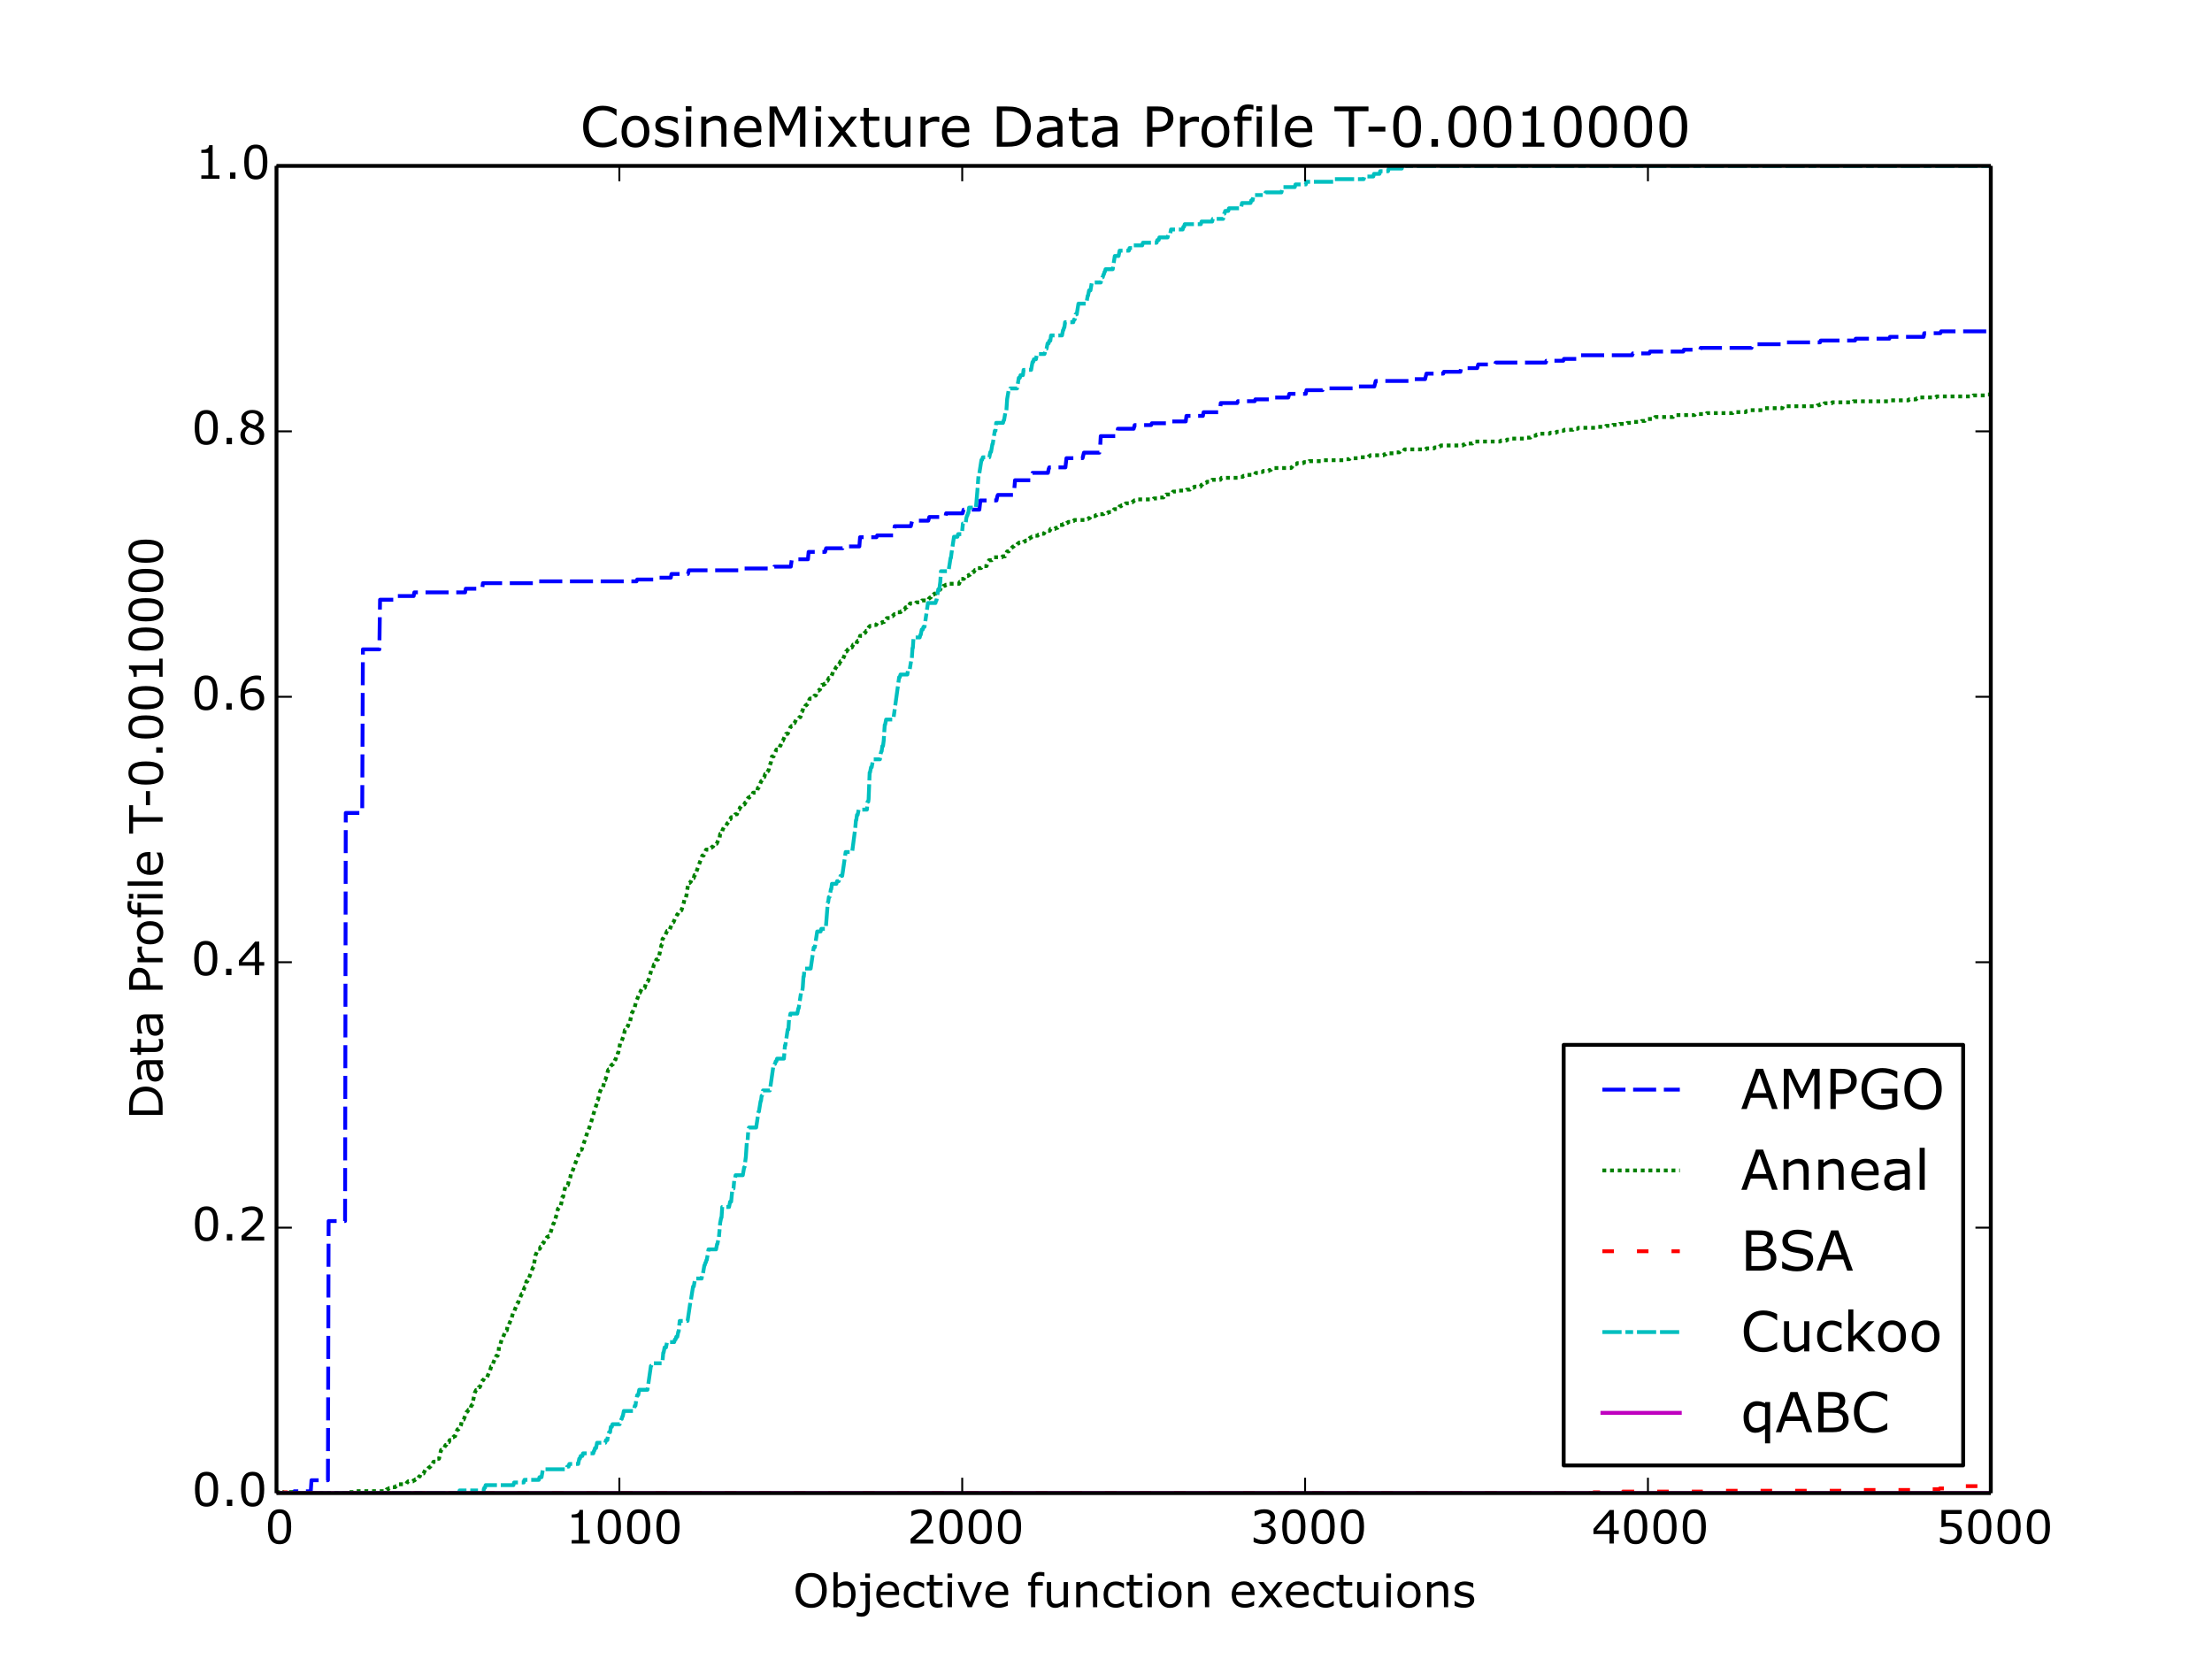 <?xml version="1.0" encoding="utf-8" standalone="no"?>
<!DOCTYPE svg PUBLIC "-//W3C//DTD SVG 1.1//EN"
  "http://www.w3.org/Graphics/SVG/1.1/DTD/svg11.dtd">
<!-- Created with matplotlib (http://matplotlib.org/) -->
<svg height="432pt" version="1.1" viewBox="0 0 576 432" width="576pt" xmlns="http://www.w3.org/2000/svg" xmlns:xlink="http://www.w3.org/1999/xlink">
 <defs>
  <style type="text/css">
*{stroke-linecap:butt;stroke-linejoin:round;}
  </style>
 </defs>
 <g id="figure_1">
  <g id="patch_1">
   <path d="
M0 432
L576 432
L576 0
L0 0
z
" style="fill:#ffffff;"/>
  </g>
  <g id="axes_1">
   <g id="patch_2">
    <path d="
M72 388.8
L518.4 388.8
L518.4 43.2
L72 43.2
z
" style="fill:#ffffff;"/>
   </g>
   <g id="line2d_1">
    <path clip-path="url(#p7ff5b81e1d)" d="
M72 388.8
L76.464 388.8
L76.643 388.321
L80.928 388.321
L81.107 385.449
L85.392 385.449
L85.571 317.957
L89.856 317.957
L90.035 211.692
L94.32 211.692
L94.499 169.09
L98.784 169.09
L98.963 156.166
L103.248 156.166
L103.427 155.209
L107.712 155.209
L107.891 154.252
L121.104 154.252
L121.283 153.294
L125.568 153.294
L125.747 151.858
L138.96 151.858
L139.139 151.38
L165.744 151.38
L165.923 150.901
L170.208 150.901
L170.387 150.422
L174.672 150.422
L174.851 149.465
L179.136 149.465
L179.404 148.507
L192.528 148.507
L192.707 148.029
L201.456 148.029
L201.635 147.55
L205.92 147.55
L206.188 145.635
L210.384 145.635
L210.563 143.721
L214.848 143.721
L215.116 142.763
L219.401 142.763
L219.58 142.285
L223.776 142.285
L223.955 139.891
L228.24 139.891
L228.419 139.413
L232.704 139.413
L232.972 137.019
L237.168 137.019
L237.525 135.583
L241.721 135.583
L241.989 134.626
L246.185 134.626
L246.364 133.669
L250.649 133.669
L250.917 132.711
L255.024 132.711
L255.292 130.318
L259.488 130.318
L259.667 129.361
L259.845 128.882
L263.952 128.882
L264.041 128.403
L264.309 125.053
L268.416 125.053
L268.862 123.138
L272.88 123.138
L273.059 122.181
L273.237 121.702
L277.433 121.702
L277.701 119.309
L281.897 119.309
L282.254 117.873
L286.272 117.873
L286.451 116.915
L286.629 113.565
L290.915 113.565
L291.093 111.65
L295.2 111.65
L295.468 110.693
L299.753 110.693
L299.932 110.214
L304.128 110.214
L304.307 109.735
L308.771 109.735
L308.949 108.299
L313.235 108.299
L313.413 107.342
L317.609 107.342
L317.699 106.863
L317.877 104.948
L322.163 104.948
L322.341 104.47
L326.716 104.47
L326.894 103.991
L331.091 103.991
L331.269 103.512
L335.465 103.512
L335.733 102.555
L340.019 102.555
L340.197 101.598
L344.393 101.598
L344.572 101.119
L353.5 101.119
L353.678 100.64
L357.875 100.64
L358.232 99.204
L366.892 99.204
L367.07 98.726
L371.088 98.726
L371.445 97.29
L375.82 97.29
L375.998 96.811
L380.284 96.811
L380.462 95.854
L384.659 95.854
L384.926 94.896
L389.301 94.896
L389.48 94.418
L402.515 94.418
L402.693 93.939
L407.068 93.939
L407.246 93.46
L411.443 93.46
L411.71 92.503
L425.013 92.503
L425.192 92.024
L429.477 92.024
L429.656 91.546
L438.316 91.546
L438.494 91.067
L442.691 91.067
L442.869 90.588
L456.083 90.588
L456.35 89.631
L465.1 89.631
L465.278 89.152
L473.939 89.152
L474.117 88.674
L483.045 88.674
L483.224 88.195
L491.973 88.195
L492.152 87.716
L500.901 87.716
L501.08 86.759
L505.276 86.759
L505.454 86.28
L518.311 86.28
L518.311 86.28" style="fill:none;stroke:#0000ff;stroke-dasharray:6,2;stroke-dashoffset:0.0;"/>
   </g>
   <g id="line2d_2">
    <path clip-path="url(#p7ff5b81e1d)" d="
M72 388.8
L72.268 388.8
L72.446 388.545
L73.161 388.545
L73.25 388.289
L73.428 388.545
L73.696 388.545
L73.875 388.8
L74.678 388.8
L74.857 388.545
L76.464 388.545
L76.643 388.8
L90.57 388.8
L90.749 388.545
L92.267 388.545
L92.445 388.289
L100.48 388.289
L100.748 387.778
L101.105 387.778
L101.284 387.523
L101.552 387.523
L101.73 387.267
L102.891 387.267
L103.069 387.012
L103.159 387.012
L103.337 386.757
L103.516 386.757
L103.694 386.501
L105.748 386.501
L106.016 385.99
L106.105 385.99
L106.284 385.735
L107.533 385.735
L107.712 385.479
L107.98 385.479
L108.158 385.224
L108.516 385.224
L108.694 384.969
L108.873 384.969
L109.14 384.458
L109.319 384.458
L109.498 383.947
L110.033 383.947
L110.212 383.691
L110.301 383.691
L110.748 382.67
L111.015 382.67
L111.194 382.414
L111.462 382.414
L111.64 382.159
L111.819 382.159
L111.997 381.903
L112.087 381.903
L112.265 381.392
L112.355 381.392
L112.533 381.137
L112.622 381.137
L112.89 380.626
L113.515 380.626
L113.872 379.86
L114.319 379.86
L114.497 379.094
L114.854 377.561
L115.033 377.561
L115.212 377.306
L115.39 377.306
L115.569 377.05
L115.658 377.05
L116.015 376.284
L116.194 376.284
L116.372 375.773
L116.461 375.773
L116.64 375.518
L116.908 375.518
L117.086 375.007
L117.622 375.007
L117.801 374.496
L117.979 374.24
L118.068 374.24
L118.247 373.985
L118.515 373.985
L118.783 372.963
L119.14 372.197
L119.408 372.197
L119.586 371.941
L119.765 371.941
L120.033 371.175
L120.211 370.153
L120.479 369.643
L120.747 369.643
L121.55 367.599
L121.729 367.599
L121.997 367.088
L122.443 367.088
L122.711 366.067
L122.89 365.811
L122.979 365.811
L123.604 362.746
L123.961 361.98
L124.14 361.98
L124.318 361.724
L124.497 361.724
L124.675 361.213
L124.943 361.213
L125.657 359.425
L125.836 359.425
L126.104 358.914
L126.729 358.914
L127.532 356.871
L127.621 356.871
L127.889 355.849
L128.068 355.849
L128.871 353.806
L129.05 353.806
L129.228 353.039
L129.586 353.039
L129.764 352.529
L129.943 350.741
L130.121 350.485
L130.211 350.485
L130.389 349.719
L130.657 348.697
L130.836 348.442
L130.925 348.442
L131.103 347.931
L131.728 346.398
L131.996 346.398
L132.175 345.121
L132.443 345.121
L133.068 343.588
L133.157 343.588
L133.335 342.822
L133.603 341.8
L133.692 341.8
L133.871 341.29
L133.96 341.29
L134.764 339.246
L134.942 339.246
L135.121 338.48
L135.21 338.48
L135.835 336.947
L135.924 336.947
L136.639 335.159
L136.728 335.159
L136.907 334.648
L137.085 333.627
L137.353 333.627
L137.532 332.86
L137.71 332.86
L138.781 330.051
L138.871 330.051
L139.049 329.284
L139.406 326.985
L140.121 325.197
L140.567 325.197
L140.746 324.686
L140.835 324.686
L141.013 324.176
L141.103 324.176
L141.371 323.665
L141.549 323.665
L141.728 323.154
L141.996 322.643
L142.174 322.643
L142.442 322.132
L142.71 322.132
L142.888 321.877
L143.067 321.877
L143.96 319.067
L144.138 318.556
L144.228 318.556
L144.406 317.79
L144.495 317.79
L144.942 316.257
L145.299 314.725
L145.388 314.725
L145.567 314.469
L145.835 314.469
L146.013 313.958
L146.192 313.192
L146.46 311.659
L146.638 311.659
L147.174 309.105
L147.531 309.105
L147.799 308.594
L147.888 308.594
L148.156 307.317
L148.245 307.317
L148.513 306.551
L148.692 305.529
L148.87 305.529
L151.102 299.399
L151.459 299.399
L152.977 294.801
L153.156 294.29
L153.245 294.29
L154.316 290.969
L154.584 289.948
L155.477 287.138
L155.655 286.372
L155.745 286.372
L156.012 284.839
L156.637 283.306
L156.995 283.306
L157.441 281.263
L157.62 281.263
L158.155 279.475
L158.334 278.709
L158.512 278.453
L158.691 278.453
L159.137 277.431
L159.227 277.431
L159.405 277.176
L159.584 277.176
L159.941 276.41
L160.03 276.41
L160.209 275.899
L160.298 275.899
L160.566 274.877
L160.744 274.877
L160.923 274.111
L161.012 274.111
L161.191 272.834
L161.28 272.834
L161.548 271.301
L161.726 271.046
L161.905 271.046
L162.262 270.024
L162.441 269.258
L162.53 269.258
L162.708 268.236
L162.798 268.236
L163.066 267.725
L163.155 267.725
L163.423 267.214
L163.512 267.214
L163.78 266.192
L164.048 266.192
L164.226 265.171
L164.583 263.638
L164.673 263.638
L165.119 262.616
L165.208 262.616
L165.565 261.084
L166.548 258.529
L166.637 258.529
L167.083 257.508
L167.44 257.508
L167.619 257.252
L167.887 257.252
L168.155 256.231
L168.333 255.975
L168.512 255.975
L168.69 255.464
L168.78 255.464
L169.315 253.676
L169.583 252.655
L169.851 252.144
L170.029 252.144
L170.297 251.122
L170.387 251.122
L170.922 249.845
L171.369 249.845
L171.636 248.823
L171.815 248.057
L171.994 247.035
L172.083 246.78
L172.261 246.013
L172.351 246.013
L172.529 244.481
L172.619 244.481
L172.886 243.97
L173.065 243.97
L173.69 242.437
L174.226 242.437
L174.851 240.905
L174.94 240.905
L175.118 240.394
L175.297 240.138
L175.386 240.138
L176.011 238.606
L176.1 238.606
L176.368 238.095
L176.458 238.095
L176.815 237.329
L177.172 237.329
L177.35 237.073
L177.44 237.073
L178.065 235.03
L178.332 233.753
L178.6 233.753
L178.779 232.986
L179.225 229.921
L179.582 229.921
L179.761 229.666
L179.85 229.666
L180.297 228.644
L180.654 228.644
L180.832 227.878
L181.011 227.878
L182.886 222.769
L183.243 222.769
L183.421 222.258
L183.868 221.236
L184.493 221.236
L184.671 220.981
L185.028 220.981
L185.207 220.725
L185.296 220.725
L185.475 220.47
L185.653 220.47
L186.011 219.704
L186.636 219.704
L187.171 218.427
L187.35 218.427
L187.528 217.149
L187.707 217.149
L187.885 216.894
L187.975 216.894
L188.153 216.128
L188.51 215.361
L188.689 215.361
L188.868 215.106
L189.046 215.106
L189.403 214.34
L189.492 214.34
L189.671 214.084
L189.76 214.084
L190.117 213.318
L190.207 213.318
L190.385 212.807
L190.921 212.807
L191.1 212.552
L191.189 212.552
L191.457 212.041
L191.903 212.041
L192.439 210.764
L192.528 210.764
L192.707 210.253
L192.796 210.253
L193.064 209.742
L193.51 209.742
L193.689 209.486
L193.867 209.486
L194.046 208.976
L194.135 208.976
L194.492 208.209
L194.581 208.209
L194.849 207.698
L195.117 207.698
L195.296 207.443
L195.385 207.443
L195.564 207.188
L195.742 207.188
L196.099 206.421
L197.081 206.421
L197.171 206.166
L197.349 205.144
L197.528 205.144
L198.242 203.356
L198.331 203.356
L198.688 202.59
L198.778 202.59
L198.956 202.334
L199.045 202.334
L199.224 201.568
L199.313 201.568
L199.492 201.313
L199.76 201.313
L199.938 200.802
L200.028 200.802
L200.206 200.291
L200.385 199.269
L200.474 199.269
L200.652 198.758
L200.742 198.503
L201.01 196.97
L201.456 196.97
L202.17 195.182
L202.884 195.182
L203.152 194.161
L203.242 194.161
L203.777 192.883
L203.867 192.883
L204.402 191.606
L204.492 191.606
L204.67 191.095
L205.116 191.095
L205.831 189.307
L205.92 189.307
L206.099 189.052
L206.456 189.052
L206.634 188.541
L206.813 188.286
L206.902 188.286
L207.348 187.264
L207.527 187.264
L207.706 187.008
L207.973 187.008
L208.152 186.753
L208.42 186.753
L208.688 185.987
L208.866 185.22
L208.956 185.22
L209.134 184.454
L209.58 184.454
L209.759 183.688
L209.938 183.688
L210.116 183.432
L210.205 183.432
L210.473 182.922
L210.563 182.922
L210.741 182.155
L210.92 181.9
L211.366 181.9
L211.545 181.644
L211.812 181.644
L212.08 181.133
L212.437 181.133
L212.616 180.623
L212.973 179.856
L213.152 179.856
L213.33 179.601
L213.509 179.601
L214.044 178.324
L214.491 178.324
L214.669 178.068
L214.848 178.068
L215.116 177.557
L215.205 177.557
L215.384 177.302
L215.473 177.302
L215.83 176.536
L216.009 176.536
L216.187 176.025
L216.544 176.025
L216.812 175.259
L216.991 174.492
L217.348 174.492
L217.705 173.726
L217.794 173.726
L217.973 173.471
L218.241 173.471
L218.419 172.96
L218.508 172.96
L218.866 172.193
L218.955 172.193
L219.223 171.682
L219.491 171.682
L220.294 169.639
L220.473 169.639
L220.74 169.128
L220.83 169.128
L221.098 168.617
L221.812 168.617
L222.169 167.851
L222.972 167.851
L223.151 167.085
L223.24 167.085
L223.419 166.829
L223.508 166.829
L223.687 166.574
L223.776 166.574
L223.955 165.552
L224.49 165.552
L224.669 165.041
L224.937 165.041
L225.115 164.786
L225.294 164.786
L225.562 164.275
L225.829 164.275
L226.008 163.764
L226.276 163.253
L226.365 163.253
L226.544 162.998
L226.901 162.998
L227.079 162.742
L228.151 162.742
L228.419 162.231
L229.579 162.231
L229.758 161.976
L230.204 161.976
L230.561 161.21
L230.74 161.21
L230.918 160.954
L231.811 160.954
L231.99 160.699
L232.079 160.699
L232.258 160.443
L232.436 160.443
L232.615 160.188
L232.704 160.188
L232.883 159.933
L233.329 159.933
L233.597 159.422
L234.49 159.422
L234.668 159.166
L234.757 159.166
L234.936 158.911
L235.204 158.911
L235.382 158.655
L235.561 158.655
L235.829 158.145
L236.097 158.145
L236.364 157.634
L236.722 157.634
L236.989 157.123
L238.418 157.123
L238.596 156.867
L239.846 156.867
L240.114 156.357
L241.721 156.357
L241.9 155.846
L241.989 155.846
L242.168 155.59
L242.346 155.59
L242.525 155.079
L242.882 155.079
L243.06 154.824
L243.15 154.824
L243.328 154.569
L243.685 154.569
L243.953 154.058
L244.043 154.058
L244.31 153.547
L244.846 153.547
L245.025 153.036
L245.56 153.036
L245.739 152.525
L246.096 152.525
L246.275 152.27
L246.632 152.27
L246.81 152.014
L249.756 152.014
L249.935 151.503
L250.024 151.503
L250.203 150.737
L251.006 150.737
L251.364 149.971
L252.078 149.971
L252.256 149.715
L252.524 149.715
L252.703 149.46
L253.06 149.46
L253.328 148.949
L253.596 148.949
L253.863 148.438
L254.131 148.438
L254.399 147.927
L255.47 147.927
L255.738 147.416
L256.899 147.416
L257.524 145.884
L258.238 145.884
L258.417 145.628
L258.595 145.628
L258.863 145.118
L260.916 145.118
L261.095 144.862
L261.72 144.862
L262.256 143.585
L262.702 143.585
L262.881 143.329
L262.97 143.329
L263.238 142.819
L263.327 142.819
L263.506 142.563
L263.595 142.563
L263.773 142.308
L263.952 142.308
L264.131 142.052
L264.756 142.052
L265.023 141.541
L265.202 141.541
L265.38 141.286
L266.452 141.286
L266.63 141.031
L266.898 141.031
L267.077 140.775
L267.434 140.775
L267.702 140.264
L268.059 140.264
L268.237 140.009
L268.505 140.009
L268.684 139.753
L269.13 139.753
L269.309 139.498
L270.202 139.498
L270.38 139.243
L270.737 139.243
L270.916 138.987
L271.809 138.987
L272.076 138.476
L272.344 138.476
L272.523 138.221
L273.326 138.221
L273.594 137.71
L274.755 137.71
L274.933 137.455
L275.38 137.455
L275.558 137.199
L275.648 137.199
L275.916 136.688
L276.719 136.688
L276.898 136.433
L277.612 136.433
L277.79 136.177
L277.969 136.177
L278.148 135.922
L279.308 135.922
L279.487 135.667
L279.576 135.667
L279.755 135.411
L282.79 135.411
L282.969 135.156
L283.326 135.156
L283.504 134.9
L283.772 134.9
L284.04 134.389
L285.201 134.389
L285.379 134.134
L285.558 134.134
L285.736 133.878
L287.343 133.878
L287.522 133.623
L288.415 133.623
L288.593 133.368
L289.575 133.368
L289.843 132.857
L289.932 132.857
L290.111 132.601
L290.825 132.601
L291.004 132.346
L291.361 132.346
L291.54 131.835
L291.897 131.835
L292.075 131.58
L292.432 131.58
L292.611 131.324
L292.968 131.324
L293.147 131.069
L293.95 131.069
L294.129 130.813
L294.843 130.813
L295.021 130.558
L295.2 130.558
L295.379 130.302
L295.557 130.302
L295.736 130.047
L300.289 130.047
L300.468 129.792
L301.271 129.792
L301.45 129.536
L302.967 129.536
L303.146 129.025
L303.503 129.025
L303.682 128.77
L304.932 128.77
L305.11 128.514
L305.199 128.514
L305.467 128.004
L306.36 128.004
L306.539 127.748
L308.86 127.748
L309.038 127.493
L309.842 127.493
L310.02 127.237
L310.288 127.237
L310.467 126.982
L310.824 126.982
L311.003 126.726
L312.61 126.726
L312.877 126.216
L313.056 126.216
L313.235 125.96
L313.77 125.96
L313.949 125.705
L314.127 125.705
L314.306 125.449
L315.02 125.449
L315.199 125.194
L315.467 125.194
L315.645 124.938
L317.788 124.938
L318.056 124.427
L322.341 124.427
L322.52 124.172
L323.591 124.172
L323.77 123.917
L324.037 123.917
L324.216 123.661
L326.716 123.661
L326.984 123.15
L327.876 123.15
L328.055 122.895
L328.769 122.895
L328.948 122.639
L330.376 122.639
L330.555 122.384
L330.912 122.384
L331.091 122.129
L331.537 122.129
L331.716 121.873
L336.18 121.873
L336.358 121.618
L336.447 121.618
L336.715 121.107
L336.804 121.107
L336.983 120.851
L337.608 120.851
L337.787 120.596
L339.394 120.596
L339.572 120.341
L340.733 120.341
L340.911 120.085
L344.393 120.085
L344.572 119.83
L350.286 119.83
L350.464 119.574
L351.357 119.574
L351.536 119.319
L353.768 119.319
L353.946 119.063
L356.268 119.063
L356.446 118.808
L356.625 118.808
L356.803 118.553
L360.285 118.553
L360.464 118.297
L360.821 118.297
L360.999 118.042
L362.964 118.042
L363.142 117.786
L364.392 117.786
L364.571 117.531
L365.463 117.531
L365.731 117.02
L371.267 117.02
L371.445 116.765
L373.409 116.765
L373.588 116.509
L374.748 116.509
L374.927 116.254
L375.016 116.254
L375.195 115.998
L380.909 115.998
L381.087 115.743
L381.444 115.743
L381.623 115.487
L383.409 115.487
L383.587 115.232
L383.766 115.232
L383.944 114.976
L390.64 114.976
L390.819 114.721
L392.247 114.721
L392.426 114.466
L393.587 114.466
L393.765 114.21
L396.801 114.21
L396.979 113.955
L398.497 113.955
L398.676 113.699
L398.943 113.699
L399.122 113.444
L399.925 113.444
L400.104 113.188
L400.283 113.188
L400.461 112.933
L403.497 112.933
L403.675 112.678
L405.193 112.678
L405.372 112.422
L406.086 112.422
L406.264 112.167
L407.157 112.167
L407.336 111.911
L409.568 111.911
L409.746 111.656
L410.818 111.656
L410.996 111.4
L415.371 111.4
L415.549 111.145
L418.049 111.145
L418.228 110.89
L419.835 110.89
L420.013 110.634
L421.62 110.634
L421.799 110.379
L423.585 110.379
L423.763 110.123
L425.281 110.123
L425.46 109.868
L427.334 109.868
L427.513 109.612
L428.316 109.612
L428.495 109.357
L428.763 109.357
L428.941 109.102
L430.727 109.102
L430.995 108.591
L435.637 108.591
L435.816 108.335
L435.905 108.335
L436.084 108.08
L441.262 108.08
L441.441 107.824
L444.298 107.824
L444.476 107.569
L451.172 107.569
L451.351 107.314
L454.565 107.314
L454.743 107.058
L455.19 107.058
L455.368 106.803
L458.94 106.803
L459.118 106.547
L459.386 106.547
L459.564 106.292
L464.118 106.292
L464.296 105.781
L473.135 105.781
L473.314 105.525
L473.76 105.525
L473.939 105.27
L474.921 105.27
L475.099 105.015
L476.974 105.015
L477.153 104.759
L482.42 104.759
L482.599 104.504
L491.884 104.504
L492.062 104.248
L496.973 104.248
L497.151 103.993
L498.937 103.993
L499.116 103.737
L499.651 103.737
L499.83 103.482
L504.115 103.482
L504.294 103.227
L513.668 103.227
L513.847 102.971
L517.15 102.971
L517.329 102.716
L518.311 102.716
L518.311 102.716" style="fill:none;stroke:#008000;stroke-dasharray:1,1;stroke-dashoffset:0.0;"/>
   </g>
   <g id="line2d_3">
    <path clip-path="url(#p7ff5b81e1d)" d="
M72 388.598
L72.268 388.598
L72.446 388.8
L73.696 388.8
L73.875 388.598
L74.678 388.598
L74.857 388.8
L414.835 388.8
L415.014 388.598
L422.424 388.598
L422.603 388.396
L443.405 388.396
L443.583 388.194
L480.902 388.194
L481.081 387.992
L501.972 387.992
L502.151 387.789
L504.919 387.789
L505.097 387.587
L509.115 387.587
L509.293 387.385
L509.651 387.385
L509.829 387.183
L511.258 387.183
L511.436 386.981
L518.311 386.981
L518.311 386.981" style="fill:none;stroke:#ff0000;stroke-dasharray:3,6;stroke-dashoffset:0.0;"/>
   </g>
   <g id="line2d_4">
    <path clip-path="url(#p7ff5b81e1d)" d="
M72 388.8
L119.497 388.8
L119.676 388.11
L125.925 388.11
L126.104 387.42
L126.282 387.42
L126.461 386.731
L133.692 386.731
L133.871 386.041
L136.371 386.041
L136.549 385.351
L140.299 385.351
L140.478 384.661
L141.013 384.661
L141.371 382.592
L147.531 382.592
L147.709 381.902
L148.067 381.902
L148.245 381.212
L150.566 381.212
L150.834 379.832
L151.013 379.832
L151.191 379.143
L151.638 379.143
L151.816 378.453
L154.495 378.453
L154.673 377.763
L154.763 377.763
L154.941 377.073
L155.209 377.073
L155.477 375.693
L157.62 375.693
L157.798 375.004
L158.155 375.004
L158.334 373.624
L158.423 373.624
L158.602 372.934
L158.869 372.934
L159.048 371.554
L159.316 371.554
L159.494 370.865
L161.369 370.865
L161.548 370.175
L161.637 370.175
L161.816 369.485
L161.905 369.485
L162.084 368.795
L162.173 368.795
L162.441 367.416
L165.03 367.416
L165.298 366.036
L165.476 366.036
L165.655 364.656
L165.923 363.277
L166.19 363.277
L166.458 361.897
L168.601 361.897
L169.494 355.689
L169.583 355.689
L169.762 354.999
L172.44 354.999
L172.529 354.309
L172.708 352.24
L172.797 352.24
L173.065 350.86
L173.422 350.86
L173.69 349.48
L175.565 349.48
L175.743 348.79
L175.922 348.79
L176.1 348.101
L176.368 348.101
L176.636 346.721
L176.725 346.721
L176.993 343.962
L179.047 343.962
L179.761 339.133
L179.85 339.133
L180.029 337.753
L180.475 334.994
L180.654 334.994
L181.011 332.925
L182.707 332.925
L182.886 331.545
L183.064 331.545
L183.421 329.475
L183.511 329.475
L183.689 328.786
L183.779 328.786
L183.957 328.096
L184.046 328.096
L184.493 325.337
L186.457 325.337
L186.725 323.957
L186.814 323.957
L187.082 322.577
L187.171 322.577
L187.528 318.438
L187.796 317.059
L187.885 317.059
L188.064 314.299
L189.85 314.299
L190.117 312.92
L190.385 312.92
L190.653 310.16
L190.742 310.16
L190.921 309.471
L191.01 309.471
L191.189 307.401
L191.278 307.401
L191.546 306.022
L193.421 306.022
L193.778 303.952
L193.867 303.952
L194.224 301.193
L194.492 297.054
L194.671 297.054
L194.849 294.295
L195.028 293.605
L196.903 293.605
L197.528 289.466
L197.617 289.466
L198.063 286.707
L198.153 286.707
L198.331 285.327
L198.42 285.327
L198.688 283.947
L200.474 283.947
L201.367 277.739
L201.545 277.739
L201.724 277.049
L201.813 277.049
L201.992 276.359
L202.17 276.359
L202.349 275.669
L204.134 275.669
L204.402 272.22
L204.492 272.22
L205.116 268.081
L205.295 268.081
L205.474 265.322
L205.563 265.322
L205.831 263.943
L207.616 263.943
L207.884 262.563
L207.973 262.563
L208.598 258.424
L208.866 258.424
L209.045 257.044
L209.223 254.285
L209.313 254.285
L209.491 252.216
L211.098 252.216
L211.902 246.697
L212.17 246.697
L212.795 242.558
L213.687 242.558
L213.866 241.868
L215.027 241.868
L215.562 234.97
L215.652 234.97
L215.83 233.59
L216.009 233.59
L216.366 231.521
L216.455 231.521
L216.634 230.141
L217.794 230.141
L217.973 229.451
L218.419 229.451
L218.598 228.762
L218.687 228.762
L218.866 228.072
L219.312 228.072
L220.205 221.863
L221.901 221.863
L222.705 215.655
L222.883 213.586
L222.972 213.586
L223.151 212.206
L223.33 212.206
L223.597 210.826
L225.74 210.826
L225.919 208.757
L226.097 208.757
L226.187 208.067
L226.454 201.169
L226.544 201.169
L226.812 199.789
L226.99 199.789
L227.347 197.72
L229.133 197.72
L229.311 196.34
L229.49 195.65
L229.579 195.65
L229.758 194.271
L229.936 194.271
L230.115 192.891
L230.383 188.752
L230.472 188.752
L230.74 187.372
L232.615 187.372
L234.132 176.335
L234.311 176.335
L234.49 175.646
L236.275 175.646
L236.454 174.266
L236.9 174.266
L237.347 171.507
L237.436 171.507
L237.614 168.747
L237.704 168.747
L237.882 165.988
L239.489 165.988
L239.668 165.298
L239.757 165.298
L240.025 163.919
L240.293 163.919
L240.471 163.229
L240.739 163.229
L241.632 157.02
L243.596 157.02
L243.775 156.331
L243.864 156.331
L244.31 153.571
L244.578 153.571
L244.846 151.502
L245.025 148.743
L246.989 148.743
L247.524 145.293
L247.614 145.293
L247.792 143.914
L248.417 139.775
L249.31 139.775
L249.489 139.085
L250.471 139.085
L250.739 136.326
L251.453 136.326
L251.631 134.946
L251.81 134.256
L251.899 134.256
L252.078 133.566
L252.167 133.566
L252.346 132.187
L254.131 132.187
L254.31 130.117
L254.488 128.048
L254.845 123.219
L255.024 123.219
L255.56 119.77
L255.738 119.77
L255.917 119.08
L257.613 119.08
L257.881 117.701
L258.06 117.701
L258.417 115.631
L258.506 115.631
L259.042 112.182
L259.22 112.182
L259.399 110.113
L261.184 110.113
L261.363 109.423
L261.452 109.423
L261.809 107.353
L261.988 107.353
L262.077 106.663
L262.256 103.904
L262.613 101.835
L262.881 101.835
L263.059 101.145
L264.845 101.145
L265.291 98.386
L265.559 98.386
L265.738 97.696
L266.363 97.696
L266.541 96.316
L268.505 96.316
L268.862 94.247
L269.041 94.247
L269.22 93.557
L269.755 93.557
L270.023 92.177
L271.987 92.177
L272.166 91.487
L272.255 91.487
L272.434 90.798
L272.523 90.798
L272.791 89.418
L273.059 89.418
L273.237 88.728
L273.505 88.728
L273.684 87.349
L276.54 87.349
L276.808 85.969
L276.898 85.969
L277.076 85.279
L277.165 85.279
L277.344 83.899
L279.487 83.899
L279.665 83.21
L279.844 83.21
L280.112 81.83
L280.38 81.83
L280.826 79.071
L282.879 79.071
L283.236 77.001
L283.326 77.001
L283.594 75.622
L283.951 75.622
L284.308 73.552
L286.629 73.552
L286.808 72.862
L286.897 72.862
L287.076 72.172
L287.165 72.172
L287.343 71.483
L287.433 71.483
L287.611 70.793
L287.7 70.793
L287.879 70.103
L289.754 70.103
L290.29 66.654
L291.272 66.654
L291.54 65.274
L293.95 65.274
L294.129 64.584
L294.932 64.584
L295.111 63.895
L297.432 63.895
L297.611 63.205
L301.182 63.205
L301.36 62.515
L301.717 62.515
L301.896 61.825
L304.039 61.825
L304.217 61.135
L304.664 61.135
L304.932 59.756
L307.967 59.756
L308.146 59.066
L308.324 59.066
L308.503 58.376
L312.699 58.376
L312.877 57.686
L315.645 57.686
L315.824 56.996
L318.502 56.996
L318.77 55.617
L318.859 55.617
L319.038 54.927
L319.841 54.927
L320.02 54.237
L323.145 54.237
L323.412 52.858
L325.644 52.858
L325.823 52.168
L326.18 52.168
L326.448 50.788
L329.394 50.788
L329.573 50.098
L333.68 50.098
L333.858 49.408
L333.948 49.408
L334.126 48.719
L337.162 48.719
L337.34 48.029
L340.019 48.029
L340.197 47.339
L347.161 47.339
L347.34 46.649
L355.107 46.649
L355.285 45.959
L357.607 45.959
L357.785 45.27
L359.214 45.27
L359.392 44.58
L361.446 44.58
L361.624 43.89
L365.017 43.89
L365.196 43.2
L518.311 43.2
L518.311 43.2" style="fill:none;stroke:#00bfbf;stroke-dasharray:5,1,2,1,5,1;stroke-dashoffset:0.0;"/>
   </g>
   <g id="line2d_5">
    <path clip-path="url(#p7ff5b81e1d)" d="
M72 388.8
L518.311 388.8
L518.311 388.8" style="fill:none;stroke:#bf00bf;stroke-linecap:square;"/>
   </g>
   <g id="matplotlib.axis_1">
    <g id="xtick_1">
     <g id="line2d_6">
      <defs>
       <path d="
M0 0
L0 -4" id="mc7db9fdffb" style="stroke:#000000;stroke-width:0.5;"/>
      </defs>
      <g>
       <use style="stroke:#000000;stroke-width:0.5;" x="72.0" xlink:href="#mc7db9fdffb" y="388.8"/>
      </g>
     </g>
     <g id="line2d_7">
      <defs>
       <path d="
M0 0
L0 4" id="m5a7d422ac3" style="stroke:#000000;stroke-width:0.5;"/>
      </defs>
      <g>
       <use style="stroke:#000000;stroke-width:0.5;" x="72.0" xlink:href="#m5a7d422ac3" y="43.2"/>
      </g>
     </g>
     <g id="text_1">
      <!-- 0 -->
      <defs>
       <path d="
M56.984 36.375
Q56.984 16.797 50.859 7.641
Q44.734 -1.516 31.844 -1.516
Q18.75 -1.516 12.719 7.766
Q6.688 17.047 6.688 36.281
Q6.688 55.672 12.781 64.922
Q18.891 74.172 31.844 74.172
Q44.922 74.172 50.953 64.766
Q56.984 55.375 56.984 36.375
M44.141 14.203
Q45.844 18.172 46.453 23.516
Q47.078 28.859 47.078 36.375
Q47.078 43.797 46.453 49.266
Q45.844 54.734 44.094 58.547
Q42.391 62.312 39.422 64.203
Q36.469 66.109 31.844 66.109
Q27.25 66.109 24.234 64.203
Q21.234 62.312 19.484 58.453
Q17.828 54.828 17.219 49.016
Q16.609 43.219 16.609 36.281
Q16.609 28.656 17.141 23.531
Q17.672 18.406 19.438 14.359
Q21.047 10.547 24 8.547
Q26.953 6.547 31.844 6.547
Q36.422 6.547 39.453 8.453
Q42.484 10.359 44.141 14.203" id="Verdana-30"/>
      </defs>
      <g transform="translate(68.982 401.918)scale(0.12 -0.12)">
       <use xlink:href="#Verdana-30"/>
      </g>
     </g>
    </g>
    <g id="xtick_2">
     <g id="line2d_8">
      <g>
       <use style="stroke:#000000;stroke-width:0.5;" x="161.28" xlink:href="#mc7db9fdffb" y="388.8"/>
      </g>
     </g>
     <g id="line2d_9">
      <g>
       <use style="stroke:#000000;stroke-width:0.5;" x="161.28" xlink:href="#m5a7d422ac3" y="43.2"/>
      </g>
     </g>
     <g id="text_2">
      <!-- 1000 -->
      <defs>
       <path d="
M52.938 0
L13.578 0
L13.578 7.422
L28.719 7.422
L28.719 56.156
L13.578 56.156
L13.578 62.797
Q16.656 62.797 20.172 63.297
Q23.688 63.812 25.484 64.797
Q27.734 66.016 29.031 67.891
Q30.328 69.781 30.516 72.953
L38.094 72.953
L38.094 7.422
L52.938 7.422
z
" id="Verdana-31"/>
      </defs>
      <g transform="translate(147.232 401.918)scale(0.12 -0.12)">
       <use xlink:href="#Verdana-31"/>
       <use x="63.574" xlink:href="#Verdana-30"/>
       <use x="127.148" xlink:href="#Verdana-30"/>
       <use x="190.723" xlink:href="#Verdana-30"/>
      </g>
     </g>
    </g>
    <g id="xtick_3">
     <g id="line2d_10">
      <g>
       <use style="stroke:#000000;stroke-width:0.5;" x="250.56" xlink:href="#mc7db9fdffb" y="388.8"/>
      </g>
     </g>
     <g id="line2d_11">
      <g>
       <use style="stroke:#000000;stroke-width:0.5;" x="250.56" xlink:href="#m5a7d422ac3" y="43.2"/>
      </g>
     </g>
     <g id="text_3">
      <!-- 2000 -->
      <defs>
       <path d="
M57.078 0
L7.859 0
L7.859 10.203
Q12.984 14.594 18.141 18.984
Q23.297 23.391 27.734 27.734
Q37.109 36.812 40.578 42.156
Q44.047 47.516 44.047 53.719
Q44.047 59.375 40.312 62.562
Q36.578 65.766 29.891 65.766
Q25.438 65.766 20.266 64.203
Q15.094 62.641 10.156 59.422
L9.672 59.422
L9.672 69.672
Q13.141 71.391 18.922 72.797
Q24.703 74.219 30.125 74.219
Q41.312 74.219 47.656 68.812
Q54 63.422 54 54.203
Q54 50.047 52.953 46.453
Q51.906 42.875 49.859 39.656
Q47.953 36.625 45.391 33.688
Q42.828 30.766 39.156 27.203
Q33.938 22.078 28.359 17.266
Q22.797 12.453 17.969 8.344
L57.078 8.344
z
" id="Verdana-32"/>
      </defs>
      <g transform="translate(236.168 401.918)scale(0.12 -0.12)">
       <use xlink:href="#Verdana-32"/>
       <use x="63.574" xlink:href="#Verdana-30"/>
       <use x="127.148" xlink:href="#Verdana-30"/>
       <use x="190.723" xlink:href="#Verdana-30"/>
      </g>
     </g>
    </g>
    <g id="xtick_4">
     <g id="line2d_12">
      <g>
       <use style="stroke:#000000;stroke-width:0.5;" x="339.84" xlink:href="#mc7db9fdffb" y="388.8"/>
      </g>
     </g>
     <g id="line2d_13">
      <g>
       <use style="stroke:#000000;stroke-width:0.5;" x="339.84" xlink:href="#m5a7d422ac3" y="43.2"/>
      </g>
     </g>
     <g id="text_4">
      <!-- 3000 -->
      <defs>
       <path d="
M50.688 35.016
Q53.031 32.906 54.547 29.734
Q56.062 26.562 56.062 21.531
Q56.062 16.547 54.25 12.391
Q52.438 8.25 49.172 5.172
Q45.516 1.766 40.547 0.125
Q35.594 -1.516 29.688 -1.516
Q23.641 -1.516 17.781 -0.062
Q11.922 1.375 8.156 3.078
L8.156 13.281
L8.891 13.281
Q13.031 10.547 18.641 8.734
Q24.266 6.938 29.5 6.938
Q32.562 6.938 36.031 7.953
Q39.5 8.984 41.656 10.984
Q43.891 13.141 44.984 15.719
Q46.094 18.312 46.094 22.266
Q46.094 26.172 44.844 28.734
Q43.609 31.297 41.406 32.766
Q39.203 34.281 36.078 34.844
Q32.953 35.406 29.344 35.406
L24.953 35.406
L24.953 43.5
L28.375 43.5
Q35.797 43.5 40.203 46.594
Q44.625 49.703 44.625 55.672
Q44.625 58.297 43.5 60.266
Q42.391 62.25 40.375 63.531
Q38.281 64.797 35.891 65.281
Q33.5 65.766 30.469 65.766
Q25.828 65.766 20.594 64.109
Q15.375 62.453 10.75 59.422
L10.25 59.422
L10.25 69.625
Q13.719 71.344 19.5 72.781
Q25.297 74.219 30.719 74.219
Q36.031 74.219 40.078 73.234
Q44.141 72.266 47.406 70.125
Q50.922 67.781 52.734 64.453
Q54.547 61.141 54.547 56.688
Q54.547 50.641 50.266 46.125
Q46 41.609 40.188 40.438
L40.188 39.75
Q42.531 39.359 45.547 38.109
Q48.578 36.859 50.688 35.016" id="Verdana-33"/>
      </defs>
      <g transform="translate(325.466 401.918)scale(0.12 -0.12)">
       <use xlink:href="#Verdana-33"/>
       <use x="63.574" xlink:href="#Verdana-30"/>
       <use x="127.148" xlink:href="#Verdana-30"/>
       <use x="190.723" xlink:href="#Verdana-30"/>
      </g>
     </g>
    </g>
    <g id="xtick_5">
     <g id="line2d_14">
      <g>
       <use style="stroke:#000000;stroke-width:0.5;" x="429.12" xlink:href="#mc7db9fdffb" y="388.8"/>
      </g>
     </g>
     <g id="line2d_15">
      <g>
       <use style="stroke:#000000;stroke-width:0.5;" x="429.12" xlink:href="#m5a7d422ac3" y="43.2"/>
      </g>
     </g>
     <g id="text_5">
      <!-- 4000 -->
      <defs>
       <path d="
M58.734 20.453
L47.953 20.453
L47.953 0
L38.578 0
L38.578 20.453
L3.766 20.453
L3.766 31.688
L38.969 72.703
L47.953 72.703
L47.953 28.266
L58.734 28.266
z

M38.578 28.266
L38.578 61.078
L10.406 28.266
z
" id="Verdana-34"/>
      </defs>
      <g transform="translate(414.483 401.918)scale(0.12 -0.12)">
       <use xlink:href="#Verdana-34"/>
       <use x="63.574" xlink:href="#Verdana-30"/>
       <use x="127.148" xlink:href="#Verdana-30"/>
       <use x="190.723" xlink:href="#Verdana-30"/>
      </g>
     </g>
    </g>
    <g id="xtick_6">
     <g id="line2d_16">
      <g>
       <use style="stroke:#000000;stroke-width:0.5;" x="518.4" xlink:href="#mc7db9fdffb" y="388.8"/>
      </g>
     </g>
     <g id="line2d_17">
      <g>
       <use style="stroke:#000000;stroke-width:0.5;" x="518.4" xlink:href="#m5a7d422ac3" y="43.2"/>
      </g>
     </g>
     <g id="text_6">
      <!-- 5000 -->
      <defs>
       <path d="
M56.5 23.094
Q56.5 18.016 54.641 13.375
Q52.781 8.734 49.562 5.562
Q46.047 2.156 41.188 0.312
Q36.328 -1.516 29.938 -1.516
Q23.969 -1.516 18.453 -0.266
Q12.938 0.984 9.125 2.734
L9.125 13.031
L9.812 13.031
Q13.812 10.5 19.188 8.719
Q24.562 6.938 29.734 6.938
Q33.203 6.938 36.453 7.906
Q39.703 8.891 42.234 11.328
Q44.391 13.422 45.484 16.344
Q46.578 19.281 46.578 23.141
Q46.578 26.906 45.281 29.484
Q44 32.078 41.703 33.641
Q39.156 35.5 35.516 36.25
Q31.891 37.016 27.391 37.016
Q23.094 37.016 19.109 36.422
Q15.141 35.844 12.25 35.25
L12.25 72.703
L56 72.703
L56 64.156
L21.688 64.156
L21.688 44.828
Q23.781 45.016 25.969 45.109
Q28.172 45.219 29.781 45.219
Q35.688 45.219 40.125 44.219
Q44.578 43.219 48.297 40.672
Q52.203 37.984 54.344 33.734
Q56.5 29.5 56.5 23.094" id="Verdana-35"/>
      </defs>
      <g transform="translate(504.084 401.918)scale(0.12 -0.12)">
       <use xlink:href="#Verdana-35"/>
       <use x="63.574" xlink:href="#Verdana-30"/>
       <use x="127.148" xlink:href="#Verdana-30"/>
       <use x="190.723" xlink:href="#Verdana-30"/>
      </g>
     </g>
    </g>
    <g id="text_7">
     <!-- Objective function exectuions -->
     <defs>
      <path d="
M37.359 0.484
Q34.766 -0.203 31.703 -0.641
Q28.656 -1.078 26.266 -1.078
Q17.922 -1.078 13.578 3.406
Q9.234 7.906 9.234 17.828
L9.234 46.828
L3.031 46.828
L3.031 54.547
L9.234 54.547
L9.234 70.219
L18.406 70.219
L18.406 54.547
L37.359 54.547
L37.359 46.828
L18.406 46.828
L18.406 21.969
Q18.406 17.672 18.594 15.25
Q18.797 12.844 19.969 10.75
Q21.047 8.797 22.922 7.891
Q24.812 6.984 28.656 6.984
Q30.906 6.984 33.344 7.641
Q35.797 8.297 36.859 8.734
L37.359 8.734
z
" id="Verdana-74"/>
      <path d="
M56.203 54.547
L34.125 0
L24.906 0
L2.984 54.547
L12.938 54.547
L29.828 11.141
L46.578 54.547
z
" id="Verdana-76"/>
      <path d="
M26.031 63.672
L15.672 63.672
L15.672 73.188
L26.031 73.188
z

M25.438 -1.312
Q25.438 -10.891 20.547 -15.766
Q15.672 -20.656 7.469 -20.656
Q5.516 -20.656 2.312 -20.266
Q-0.875 -19.875 -3.031 -19.281
L-3.031 -10.547
L-2.547 -10.547
Q-1.172 -11.078 1.141 -11.766
Q3.469 -12.453 5.672 -12.453
Q9.188 -12.453 11.328 -11.469
Q13.484 -10.5 14.547 -8.547
Q15.625 -6.594 15.938 -3.828
Q16.266 -1.078 16.266 2.875
L16.266 46.828
L4.891 46.828
L4.891 54.547
L25.438 54.547
z
" id="Verdana-6a"/>
      <path d="
M63.969 64.359
Q68.406 59.469 70.766 52.391
Q73.141 45.312 73.141 36.328
Q73.141 27.344 70.719 20.234
Q68.312 13.141 63.969 8.406
Q59.469 3.469 53.344 0.969
Q47.219 -1.516 39.359 -1.516
Q31.688 -1.516 25.406 1.016
Q19.141 3.562 14.75 8.406
Q10.359 13.234 7.984 20.266
Q5.609 27.297 5.609 36.328
Q5.609 45.219 7.953 52.266
Q10.297 59.328 14.797 64.359
Q19.094 69.141 25.469 71.672
Q31.844 74.219 39.359 74.219
Q47.172 74.219 53.391 71.656
Q59.625 69.094 63.969 64.359
M63.094 36.328
Q63.094 50.484 56.734 58.172
Q50.391 65.875 39.406 65.875
Q28.328 65.875 22 58.172
Q15.672 50.484 15.672 36.328
Q15.672 22.016 22.109 14.422
Q28.562 6.844 39.406 6.844
Q50.25 6.844 56.672 14.422
Q63.094 22.016 63.094 36.328" id="Verdana-4f"/>
      <path d="
M54.25 0
L45.062 0
L45.062 6.062
Q40.438 2.391 36.188 0.438
Q31.938 -1.516 26.812 -1.516
Q18.219 -1.516 13.422 3.734
Q8.641 8.984 8.641 19.141
L8.641 54.547
L17.828 54.547
L17.828 23.484
Q17.828 19.344 18.219 16.375
Q18.609 13.422 19.875 11.328
Q21.188 9.188 23.281 8.203
Q25.391 7.234 29.391 7.234
Q32.953 7.234 37.172 9.078
Q41.406 10.938 45.062 13.812
L45.062 54.547
L54.25 54.547
z
" id="Verdana-75"/>
      <path d="
M48 15.719
Q48 8.25 41.812 3.469
Q35.641 -1.312 24.953 -1.312
Q18.891 -1.312 13.844 0.125
Q8.797 1.562 5.375 3.266
L5.375 13.578
L5.859 13.578
Q10.203 10.297 15.516 8.375
Q20.844 6.453 25.734 6.453
Q31.781 6.453 35.203 8.406
Q38.625 10.359 38.625 14.547
Q38.625 17.781 36.766 19.438
Q34.906 21.094 29.641 22.266
Q27.688 22.703 24.531 23.281
Q21.391 23.875 18.797 24.562
Q11.625 26.469 8.609 30.156
Q5.609 33.844 5.609 39.203
Q5.609 42.578 7 45.547
Q8.406 48.531 11.234 50.875
Q13.969 53.172 18.188 54.516
Q22.406 55.859 27.641 55.859
Q32.516 55.859 37.516 54.656
Q42.531 53.469 45.844 51.766
L45.844 41.938
L45.359 41.938
Q41.844 44.531 36.812 46.312
Q31.781 48.094 26.953 48.094
Q21.922 48.094 18.453 46.156
Q14.984 44.234 14.984 40.438
Q14.984 37.062 17.094 35.359
Q19.141 33.641 23.734 32.562
Q26.266 31.984 29.406 31.391
Q32.562 30.812 34.672 30.328
Q41.062 28.859 44.531 25.297
Q48 21.688 48 15.719" id="Verdana-73"/>
      <path d="
M56.25 0
L44.672 0
L29.203 20.953
L13.625 0
L2.938 0
L24.219 27.203
L3.125 54.547
L14.703 54.547
L30.078 33.938
L45.516 54.547
L56.25 54.547
L34.812 27.688
z
" id="Verdana-78"/>
      <path id="Verdana-20"/>
      <path d="
M38.375 67.094
L37.891 67.094
Q36.375 67.531 33.938 67.984
Q31.5 68.453 29.641 68.453
Q23.734 68.453 21.062 65.844
Q18.406 63.234 18.406 56.391
L18.406 54.547
L34.969 54.547
L34.969 46.828
L18.703 46.828
L18.703 0
L9.516 0
L9.516 46.828
L3.328 46.828
L3.328 54.547
L9.516 54.547
L9.516 56.344
Q9.516 66.062 14.344 71.266
Q19.188 76.469 28.328 76.469
Q31.391 76.469 33.859 76.172
Q36.328 75.875 38.375 75.484
z
" id="Verdana-66"/>
      <path d="
M55.516 27.25
Q55.516 13.922 48.672 6.203
Q41.844 -1.516 30.375 -1.516
Q18.797 -1.516 11.984 6.203
Q5.172 13.922 5.172 27.25
Q5.172 40.578 11.984 48.312
Q18.797 56.062 30.375 56.062
Q41.844 56.062 48.672 48.312
Q55.516 40.578 55.516 27.25
M46.047 27.25
Q46.047 37.844 41.891 42.984
Q37.75 48.141 30.375 48.141
Q22.906 48.141 18.781 42.984
Q14.656 37.844 14.656 27.25
Q14.656 17 18.797 11.688
Q22.953 6.391 30.375 6.391
Q37.703 6.391 41.875 11.641
Q46.047 16.891 46.047 27.25" id="Verdana-6f"/>
      <path d="
M57.031 27.688
Q57.031 20.844 55.094 15.375
Q53.172 9.906 49.906 6.203
Q46.438 2.344 42.281 0.406
Q38.141 -1.516 33.156 -1.516
Q28.516 -1.516 25.047 -0.406
Q21.578 0.688 18.219 2.547
L17.625 0
L9.031 0
L9.031 75.984
L18.219 75.984
L18.219 48.828
Q22.078 52 26.422 54.031
Q30.766 56.062 36.188 56.062
Q45.844 56.062 51.438 48.641
Q57.031 41.219 57.031 27.688
M47.562 27.438
Q47.562 37.203 44.328 42.25
Q41.109 47.312 33.938 47.312
Q29.938 47.312 25.828 45.578
Q21.734 43.844 18.219 41.109
L18.219 9.859
Q22.125 8.109 24.922 7.422
Q27.734 6.734 31.297 6.734
Q38.922 6.734 43.234 11.734
Q47.562 16.75 47.562 27.438" id="Verdana-62"/>
      <path d="
M49.359 3.422
Q44.781 1.219 40.656 0
Q36.531 -1.219 31.891 -1.219
Q25.984 -1.219 21.047 0.516
Q16.109 2.25 12.594 5.766
Q9.031 9.281 7.078 14.641
Q5.125 20.016 5.125 27.203
Q5.125 40.578 12.469 48.188
Q19.828 55.812 31.891 55.812
Q36.578 55.812 41.094 54.484
Q45.609 53.172 49.359 51.266
L49.359 41.062
L48.875 41.062
Q44.672 44.344 40.203 46.094
Q35.75 47.859 31.5 47.859
Q23.688 47.859 19.172 42.609
Q14.656 37.359 14.656 27.203
Q14.656 17.328 19.062 12.031
Q23.484 6.734 31.5 6.734
Q34.281 6.734 37.156 7.469
Q40.047 8.203 42.328 9.375
Q44.344 10.406 46.094 11.547
Q47.859 12.703 48.875 13.531
L49.359 13.531
z
" id="Verdana-63"/>
      <path d="
M54.641 0
L45.453 0
L45.453 31.062
Q45.453 34.812 45.016 38.109
Q44.578 41.406 43.406 43.266
Q42.188 45.312 39.891 46.312
Q37.594 47.312 33.938 47.312
Q30.172 47.312 26.062 45.453
Q21.969 43.609 18.219 40.719
L18.219 0
L9.031 0
L9.031 54.547
L18.219 54.547
L18.219 48.484
Q22.516 52.047 27.094 54.047
Q31.688 56.062 36.531 56.062
Q45.359 56.062 50 50.734
Q54.641 45.406 54.641 35.406
z
" id="Verdana-6e"/>
      <path d="
M54.688 26.312
L14.5 26.312
Q14.5 21.297 16.016 17.547
Q17.531 13.812 20.172 11.422
Q22.703 9.078 26.188 7.906
Q29.688 6.734 33.891 6.734
Q39.453 6.734 45.094 8.953
Q50.734 11.188 53.125 13.328
L53.609 13.328
L53.609 3.328
Q48.969 1.375 44.141 0.047
Q39.312 -1.266 33.984 -1.266
Q20.406 -1.266 12.781 6.078
Q5.172 13.422 5.172 26.953
Q5.172 40.328 12.469 48.188
Q19.781 56.062 31.688 56.062
Q42.719 56.062 48.703 49.609
Q54.688 43.172 54.688 31.297
z

M45.75 33.344
Q45.703 40.578 42.109 44.531
Q38.531 48.484 31.203 48.484
Q23.828 48.484 19.453 44.141
Q15.094 39.797 14.5 33.344
z
" id="Verdana-65"/>
      <path d="
M18.891 63.672
L8.547 63.672
L8.547 73.188
L18.891 73.188
z

M18.312 0
L9.125 0
L9.125 54.547
L18.312 54.547
z
" id="Verdana-69"/>
     </defs>
     <g transform="translate(206.508 418.509)scale(0.12 -0.12)">
      <use xlink:href="#Verdana-4f"/>
      <use x="78.711" xlink:href="#Verdana-62"/>
      <use x="141.016" xlink:href="#Verdana-6a"/>
      <use x="175.439" xlink:href="#Verdana-65"/>
      <use x="235.01" xlink:href="#Verdana-63"/>
      <use x="287.109" xlink:href="#Verdana-74"/>
      <use x="326.514" xlink:href="#Verdana-69"/>
      <use x="353.955" xlink:href="#Verdana-76"/>
      <use x="412.26" xlink:href="#Verdana-65"/>
      <use x="471.83" xlink:href="#Verdana-20"/>
      <use x="506.986" xlink:href="#Verdana-66"/>
      <use x="542.143" xlink:href="#Verdana-75"/>
      <use x="605.424" xlink:href="#Verdana-6e"/>
      <use x="668.705" xlink:href="#Verdana-63"/>
      <use x="720.805" xlink:href="#Verdana-74"/>
      <use x="760.209" xlink:href="#Verdana-69"/>
      <use x="787.65" xlink:href="#Verdana-6f"/>
      <use x="848.344" xlink:href="#Verdana-6e"/>
      <use x="911.625" xlink:href="#Verdana-20"/>
      <use x="946.781" xlink:href="#Verdana-65"/>
      <use x="1006.352" xlink:href="#Verdana-78"/>
      <use x="1064.406" xlink:href="#Verdana-65"/>
      <use x="1123.977" xlink:href="#Verdana-63"/>
      <use x="1176.076" xlink:href="#Verdana-74"/>
      <use x="1215.48" xlink:href="#Verdana-75"/>
      <use x="1278.762" xlink:href="#Verdana-69"/>
      <use x="1306.203" xlink:href="#Verdana-6f"/>
      <use x="1366.896" xlink:href="#Verdana-6e"/>
      <use x="1430.178" xlink:href="#Verdana-73"/>
     </g>
    </g>
   </g>
   <g id="matplotlib.axis_2">
    <g id="ytick_1">
     <g id="line2d_18">
      <defs>
       <path d="
M0 0
L4 0" id="md7965d1ba0" style="stroke:#000000;stroke-width:0.5;"/>
      </defs>
      <g>
       <use style="stroke:#000000;stroke-width:0.5;" x="72.0" xlink:href="#md7965d1ba0" y="388.8"/>
      </g>
     </g>
     <g id="line2d_19">
      <defs>
       <path d="
M0 0
L-4 0" id="md9a1c1a7cd" style="stroke:#000000;stroke-width:0.5;"/>
      </defs>
      <g>
       <use style="stroke:#000000;stroke-width:0.5;" x="518.4" xlink:href="#md9a1c1a7cd" y="388.8"/>
      </g>
     </g>
     <g id="text_8">
      <!-- 0.0 -->
      <defs>
       <path d="
M24.031 0
L12.359 0
L12.359 13.922
L24.031 13.922
z
" id="Verdana-2e"/>
      </defs>
      <g transform="translate(49.97 392.152)scale(0.12 -0.12)">
       <use xlink:href="#Verdana-30"/>
       <use x="63.574" xlink:href="#Verdana-2e"/>
       <use x="99.951" xlink:href="#Verdana-30"/>
      </g>
     </g>
    </g>
    <g id="ytick_2">
     <g id="line2d_20">
      <g>
       <use style="stroke:#000000;stroke-width:0.5;" x="72.0" xlink:href="#md7965d1ba0" y="319.68"/>
      </g>
     </g>
     <g id="line2d_21">
      <g>
       <use style="stroke:#000000;stroke-width:0.5;" x="518.4" xlink:href="#md9a1c1a7cd" y="319.68"/>
      </g>
     </g>
     <g id="text_9">
      <!-- 0.2 -->
      <g transform="translate(49.959 323.032)scale(0.12 -0.12)">
       <use xlink:href="#Verdana-30"/>
       <use x="63.574" xlink:href="#Verdana-2e"/>
       <use x="99.951" xlink:href="#Verdana-32"/>
      </g>
     </g>
    </g>
    <g id="ytick_3">
     <g id="line2d_22">
      <g>
       <use style="stroke:#000000;stroke-width:0.5;" x="72.0" xlink:href="#md7965d1ba0" y="250.56"/>
      </g>
     </g>
     <g id="line2d_23">
      <g>
       <use style="stroke:#000000;stroke-width:0.5;" x="518.4" xlink:href="#md9a1c1a7cd" y="250.56"/>
      </g>
     </g>
     <g id="text_10">
      <!-- 0.4 -->
      <g transform="translate(49.76 253.912)scale(0.12 -0.12)">
       <use xlink:href="#Verdana-30"/>
       <use x="63.574" xlink:href="#Verdana-2e"/>
       <use x="99.951" xlink:href="#Verdana-34"/>
      </g>
     </g>
    </g>
    <g id="ytick_4">
     <g id="line2d_24">
      <g>
       <use style="stroke:#000000;stroke-width:0.5;" x="72.0" xlink:href="#md7965d1ba0" y="181.44"/>
      </g>
     </g>
     <g id="line2d_25">
      <g>
       <use style="stroke:#000000;stroke-width:0.5;" x="518.4" xlink:href="#md9a1c1a7cd" y="181.44"/>
      </g>
     </g>
     <g id="text_11">
      <!-- 0.6 -->
      <defs>
       <path d="
M58.156 23.578
Q58.156 12.5 50.859 5.484
Q43.562 -1.516 32.953 -1.516
Q27.594 -1.516 23.188 0.141
Q18.797 1.812 15.438 5.078
Q11.234 9.125 8.953 15.812
Q6.688 22.516 6.688 31.938
Q6.688 41.609 8.766 49.078
Q10.844 56.547 15.375 62.359
Q19.672 67.875 26.453 70.969
Q33.25 74.078 42.281 74.078
Q45.172 74.078 47.125 73.828
Q49.078 73.578 51.078 72.953
L51.078 63.625
L50.594 63.625
Q49.219 64.359 46.453 65.016
Q43.703 65.672 40.828 65.672
Q30.328 65.672 24.078 59.109
Q17.828 52.547 16.797 41.359
Q20.906 43.844 24.875 45.141
Q28.859 46.438 34.078 46.438
Q38.719 46.438 42.25 45.578
Q45.797 44.734 49.516 42.141
Q53.812 39.156 55.984 34.609
Q58.156 30.078 58.156 23.578
M48.25 23.188
Q48.25 27.734 46.906 30.703
Q45.562 33.688 42.484 35.891
Q40.234 37.453 37.5 37.938
Q34.766 38.422 31.781 38.422
Q27.641 38.422 24.078 37.438
Q20.516 36.469 16.75 34.422
Q16.656 33.344 16.594 32.344
Q16.547 31.344 16.547 29.828
Q16.547 22.125 18.141 17.656
Q19.734 13.188 22.516 10.594
Q24.75 8.453 27.359 7.453
Q29.984 6.453 33.062 6.453
Q40.141 6.453 44.188 10.766
Q48.25 15.094 48.25 23.188" id="Verdana-36"/>
      </defs>
      <g transform="translate(49.829 184.792)scale(0.12 -0.12)">
       <use xlink:href="#Verdana-30"/>
       <use x="63.574" xlink:href="#Verdana-2e"/>
       <use x="99.951" xlink:href="#Verdana-36"/>
      </g>
     </g>
    </g>
    <g id="ytick_5">
     <g id="line2d_26">
      <g>
       <use style="stroke:#000000;stroke-width:0.5;" x="72.0" xlink:href="#md7965d1ba0" y="112.32"/>
      </g>
     </g>
     <g id="line2d_27">
      <g>
       <use style="stroke:#000000;stroke-width:0.5;" x="518.4" xlink:href="#md9a1c1a7cd" y="112.32"/>
      </g>
     </g>
     <g id="text_12">
      <!-- 0.8 -->
      <defs>
       <path d="
M57.625 20.266
Q57.625 10.844 50.266 4.594
Q42.922 -1.656 31.781 -1.656
Q19.969 -1.656 12.953 4.438
Q5.953 10.547 5.953 20.062
Q5.953 26.125 9.469 31.031
Q12.984 35.938 19.391 38.812
L19.391 39.109
Q13.531 42.234 10.719 45.938
Q7.906 49.656 7.906 55.219
Q7.906 63.422 14.641 68.891
Q21.391 74.359 31.781 74.359
Q42.672 74.359 49.172 69.141
Q55.672 63.922 55.672 55.859
Q55.672 50.922 52.594 46.156
Q49.516 41.406 43.562 38.719
L43.562 38.422
Q50.391 35.5 54 31.203
Q57.625 26.906 57.625 20.266
M46.047 55.766
Q46.047 60.984 42.016 64.078
Q37.984 67.188 31.734 67.188
Q25.594 67.188 21.656 64.25
Q17.719 61.328 17.719 56.344
Q17.719 52.828 19.703 50.266
Q21.688 47.703 25.688 45.703
Q27.484 44.828 30.875 43.406
Q34.281 42 37.5 41.062
Q42.328 44.281 44.188 47.75
Q46.047 51.219 46.047 55.766
M47.562 19.344
Q47.562 23.828 45.578 26.531
Q43.609 29.25 37.844 31.984
Q35.547 33.062 32.812 33.984
Q30.078 34.906 25.531 36.578
Q21.141 34.188 18.484 30.078
Q15.828 25.984 15.828 20.797
Q15.828 14.203 20.359 9.906
Q24.906 5.609 31.891 5.609
Q39.016 5.609 43.281 9.266
Q47.562 12.938 47.562 19.344" id="Verdana-38"/>
      </defs>
      <g transform="translate(49.893 115.672)scale(0.12 -0.12)">
       <use xlink:href="#Verdana-30"/>
       <use x="63.574" xlink:href="#Verdana-2e"/>
       <use x="99.951" xlink:href="#Verdana-38"/>
      </g>
     </g>
    </g>
    <g id="ytick_6">
     <g id="line2d_28">
      <g>
       <use style="stroke:#000000;stroke-width:0.5;" x="72.0" xlink:href="#md7965d1ba0" y="43.2"/>
      </g>
     </g>
     <g id="line2d_29">
      <g>
       <use style="stroke:#000000;stroke-width:0.5;" x="518.4" xlink:href="#md9a1c1a7cd" y="43.2"/>
      </g>
     </g>
     <g id="text_13">
      <!-- 1.0 -->
      <g transform="translate(50.797 46.552)scale(0.12 -0.12)">
       <use xlink:href="#Verdana-31"/>
       <use x="63.574" xlink:href="#Verdana-2e"/>
       <use x="99.951" xlink:href="#Verdana-30"/>
      </g>
     </g>
    </g>
    <g id="text_14">
     <!-- Data Profile T-0.0010000 -->
     <defs>
      <path d="
M43.062 44.531
L42.578 44.531
Q40.531 45.016 38.594 45.234
Q36.672 45.453 34.031 45.453
Q29.781 45.453 25.828 43.578
Q21.875 41.703 18.219 38.719
L18.219 0
L9.031 0
L9.031 54.547
L18.219 54.547
L18.219 46.484
Q23.688 50.875 27.859 52.703
Q32.031 54.547 36.375 54.547
Q38.766 54.547 39.844 54.422
Q40.922 54.297 43.062 53.953
z
" id="Verdana-72"/>
      <path d="
M37.938 27.391
L7.469 27.391
L7.469 36.234
L37.938 36.234
z
" id="Verdana-2d"/>
      <path d="
M18.312 0
L9.125 0
L9.125 75.984
L18.312 75.984
z
" id="Verdana-6c"/>
      <path d="
M57.328 50.734
Q57.328 45.906 55.641 41.766
Q53.953 37.641 50.922 34.625
Q47.172 30.859 42.047 28.969
Q36.922 27.094 29.109 27.094
L19.438 27.094
L19.438 0
L9.766 0
L9.766 72.703
L29.5 72.703
Q36.031 72.703 40.578 71.609
Q45.125 70.516 48.641 68.172
Q52.781 65.375 55.047 61.219
Q57.328 57.078 57.328 50.734
M47.266 50.484
Q47.266 54.25 45.938 57.031
Q44.625 59.812 41.938 61.578
Q39.594 63.094 36.594 63.75
Q33.594 64.406 29 64.406
L19.438 64.406
L19.438 35.359
L27.594 35.359
Q33.453 35.359 37.109 36.406
Q40.766 37.453 43.062 39.75
Q45.359 42.094 46.312 44.672
Q47.266 47.266 47.266 50.484" id="Verdana-50"/>
      <path d="
M61.625 64.109
L35.641 64.109
L35.641 0
L25.984 0
L25.984 64.109
L0 64.109
L0 72.703
L61.625 72.703
z
" id="Verdana-54"/>
      <path d="
M51.422 0
L42.281 0
L42.281 5.812
Q41.062 4.984 38.984 3.484
Q36.922 2 34.969 1.125
Q32.672 0 29.688 -0.75
Q26.703 -1.516 22.703 -1.516
Q15.328 -1.516 10.203 3.359
Q5.078 8.25 5.078 15.828
Q5.078 22.016 7.734 25.844
Q10.406 29.688 15.328 31.891
Q20.312 34.078 27.297 34.859
Q34.281 35.641 42.281 36.031
L42.281 37.453
Q42.281 40.578 41.188 42.625
Q40.094 44.672 38.031 45.844
Q36.078 46.969 33.344 47.359
Q30.609 47.75 27.641 47.75
Q24.031 47.75 19.578 46.797
Q15.141 45.844 10.406 44.047
L9.906 44.047
L9.906 53.375
Q12.594 54.109 17.672 54.984
Q22.75 55.859 27.688 55.859
Q33.453 55.859 37.719 54.906
Q42 53.953 45.125 51.656
Q48.188 49.422 49.797 45.844
Q51.422 42.281 51.422 37.016
z

M42.281 13.422
L42.281 28.609
Q38.094 28.375 32.391 27.875
Q26.703 27.391 23.391 26.469
Q19.438 25.344 16.984 22.969
Q14.547 20.609 14.547 16.453
Q14.547 11.766 17.375 9.391
Q20.219 7.031 26.031 7.031
Q30.859 7.031 34.859 8.906
Q38.875 10.797 42.281 13.422" id="Verdana-61"/>
      <path d="
M71.188 36.281
Q71.188 26.375 66.859 18.312
Q62.547 10.25 55.375 5.812
Q50.391 2.734 44.266 1.359
Q38.141 0 28.125 0
L9.766 0
L9.766 72.703
L27.938 72.703
Q38.578 72.703 44.844 71.156
Q51.125 69.625 55.469 66.938
Q62.891 62.312 67.031 54.594
Q71.188 46.875 71.188 36.281
M61.078 36.422
Q61.078 44.969 58.094 50.828
Q55.125 56.688 49.219 60.062
Q44.922 62.5 40.078 63.453
Q35.25 64.406 28.516 64.406
L19.438 64.406
L19.438 8.297
L28.516 8.297
Q35.5 8.297 40.703 9.328
Q45.906 10.359 50.25 13.141
Q55.672 16.609 58.375 22.266
Q61.078 27.938 61.078 36.422" id="Verdana-44"/>
     </defs>
     <g transform="translate(42.345 291.493)rotate(-90.0)scale(0.12 -0.12)">
      <use xlink:href="#Verdana-44"/>
      <use x="77.051" xlink:href="#Verdana-61"/>
      <use x="137.109" xlink:href="#Verdana-74"/>
      <use x="176.514" xlink:href="#Verdana-61"/>
      <use x="236.572" xlink:href="#Verdana-20"/>
      <use x="271.729" xlink:href="#Verdana-50"/>
      <use x="332.031" xlink:href="#Verdana-72"/>
      <use x="374.707" xlink:href="#Verdana-6f"/>
      <use x="435.4" xlink:href="#Verdana-66"/>
      <use x="470.557" xlink:href="#Verdana-69"/>
      <use x="497.998" xlink:href="#Verdana-6c"/>
      <use x="525.439" xlink:href="#Verdana-65"/>
      <use x="585.01" xlink:href="#Verdana-20"/>
      <use x="620.166" xlink:href="#Verdana-54"/>
      <use x="674.412" xlink:href="#Verdana-2d"/>
      <use x="719.822" xlink:href="#Verdana-30"/>
      <use x="783.396" xlink:href="#Verdana-2e"/>
      <use x="819.773" xlink:href="#Verdana-30"/>
      <use x="883.348" xlink:href="#Verdana-30"/>
      <use x="946.922" xlink:href="#Verdana-31"/>
      <use x="1010.496" xlink:href="#Verdana-30"/>
      <use x="1074.07" xlink:href="#Verdana-30"/>
      <use x="1137.645" xlink:href="#Verdana-30"/>
      <use x="1201.219" xlink:href="#Verdana-30"/>
     </g>
    </g>
   </g>
   <g id="patch_3">
    <path d="
M72 388.8
L518.4 388.8" style="fill:none;stroke:#000000;"/>
   </g>
   <g id="patch_4">
    <path d="
M518.4 388.8
L518.4 43.2" style="fill:none;stroke:#000000;"/>
   </g>
   <g id="patch_5">
    <path d="
M72 388.8
L72 43.2" style="fill:none;stroke:#000000;"/>
   </g>
   <g id="patch_6">
    <path d="
M72 43.2
L518.4 43.2" style="fill:none;stroke:#000000;"/>
   </g>
   <g id="text_15">
    <!-- CosineMixture Data Profile T-0.0010000 -->
    <defs>
     <path d="
M74.516 0
L64.844 0
L64.844 62.641
L44.625 20.016
L38.875 20.016
L18.797 62.641
L18.797 0
L9.766 0
L9.766 72.703
L22.953 72.703
L42.328 32.234
L61.078 72.703
L74.516 72.703
z
" id="Verdana-4d"/>
     <path d="
M65.922 5.281
Q63.234 4.109 61.062 3.078
Q58.891 2.047 55.375 0.922
Q52.391 0 48.891 -0.656
Q45.406 -1.312 41.219 -1.312
Q33.297 -1.312 26.828 0.906
Q20.359 3.125 15.578 7.859
Q10.891 12.5 8.25 19.656
Q5.609 26.812 5.609 36.281
Q5.609 45.266 8.141 52.344
Q10.688 59.422 15.484 64.312
Q20.125 69.047 26.688 71.531
Q33.25 74.031 41.266 74.031
Q47.125 74.031 52.953 72.609
Q58.797 71.188 65.922 67.625
L65.922 56.156
L65.188 56.156
Q59.188 61.188 53.266 63.469
Q47.359 65.766 40.625 65.766
Q35.109 65.766 30.688 63.984
Q26.266 62.203 22.797 58.453
Q19.438 54.781 17.547 49.188
Q15.672 43.609 15.672 36.281
Q15.672 28.609 17.75 23.094
Q19.828 17.578 23.094 14.109
Q26.516 10.5 31.078 8.766
Q35.641 7.031 40.719 7.031
Q47.703 7.031 53.797 9.422
Q59.906 11.812 65.234 16.609
L65.922 16.609
z
" id="Verdana-43"/>
    </defs>
    <g transform="translate(151.047 38.2)scale(0.144 -0.144)">
     <use xlink:href="#Verdana-43"/>
     <use x="69.824" xlink:href="#Verdana-6f"/>
     <use x="130.518" xlink:href="#Verdana-73"/>
     <use x="182.617" xlink:href="#Verdana-69"/>
     <use x="210.059" xlink:href="#Verdana-6e"/>
     <use x="273.34" xlink:href="#Verdana-65"/>
     <use x="332.91" xlink:href="#Verdana-4d"/>
     <use x="417.188" xlink:href="#Verdana-69"/>
     <use x="444.629" xlink:href="#Verdana-78"/>
     <use x="503.809" xlink:href="#Verdana-74"/>
     <use x="543.213" xlink:href="#Verdana-75"/>
     <use x="606.494" xlink:href="#Verdana-72"/>
     <use x="649.17" xlink:href="#Verdana-65"/>
     <use x="708.74" xlink:href="#Verdana-20"/>
     <use x="743.896" xlink:href="#Verdana-44"/>
     <use x="820.947" xlink:href="#Verdana-61"/>
     <use x="881.006" xlink:href="#Verdana-74"/>
     <use x="920.41" xlink:href="#Verdana-61"/>
     <use x="980.469" xlink:href="#Verdana-20"/>
     <use x="1015.625" xlink:href="#Verdana-50"/>
     <use x="1075.928" xlink:href="#Verdana-72"/>
     <use x="1118.604" xlink:href="#Verdana-6f"/>
     <use x="1179.297" xlink:href="#Verdana-66"/>
     <use x="1214.453" xlink:href="#Verdana-69"/>
     <use x="1241.895" xlink:href="#Verdana-6c"/>
     <use x="1269.336" xlink:href="#Verdana-65"/>
     <use x="1328.906" xlink:href="#Verdana-20"/>
     <use x="1364.062" xlink:href="#Verdana-54"/>
     <use x="1418.309" xlink:href="#Verdana-2d"/>
     <use x="1463.719" xlink:href="#Verdana-30"/>
     <use x="1527.293" xlink:href="#Verdana-2e"/>
     <use x="1563.67" xlink:href="#Verdana-30"/>
     <use x="1627.244" xlink:href="#Verdana-30"/>
     <use x="1690.818" xlink:href="#Verdana-31"/>
     <use x="1754.393" xlink:href="#Verdana-30"/>
     <use x="1817.967" xlink:href="#Verdana-30"/>
     <use x="1881.541" xlink:href="#Verdana-30"/>
     <use x="1945.115" xlink:href="#Verdana-30"/>
    </g>
   </g>
   <g id="legend_1">
    <g id="patch_7">
     <path d="
M407.18 381.6
L511.2 381.6
L511.2 272.081
L407.18 272.081
L407.18 381.6
z
" style="fill:#ffffff;stroke:#000000;"/>
    </g>
    <g id="line2d_30">
     <path d="
M417.26 283.743
L437.42 283.743" style="fill:none;stroke:#0000ff;stroke-dasharray:6,2;stroke-dashoffset:0.0;"/>
    </g>
    <g id="line2d_31"/>
    <g id="text_16">
     <!-- AMPGO -->
     <defs>
      <path d="
M67.094 0
L56.781 0
L49.656 20.266
L18.219 20.266
L11.078 0
L1.266 0
L27.734 72.703
L40.625 72.703
z

M46.688 28.562
L33.938 64.266
L21.141 28.562
z
" id="Verdana-41"/>
      <path d="
M70.406 5.375
Q64.453 2.641 57.391 0.609
Q50.344 -1.422 43.75 -1.422
Q35.25 -1.422 28.172 0.922
Q21.094 3.266 16.109 7.953
Q11.078 12.703 8.344 19.797
Q5.609 26.906 5.609 36.422
Q5.609 53.859 15.797 63.938
Q25.984 74.031 43.75 74.031
Q49.953 74.031 56.422 72.531
Q62.891 71.047 70.359 67.484
L70.359 56
L69.484 56
Q67.969 57.172 65.078 59.078
Q62.203 60.984 59.422 62.25
Q56.062 63.766 51.781 64.766
Q47.516 65.766 42.094 65.766
Q29.891 65.766 22.781 57.922
Q15.672 50.094 15.672 36.719
Q15.672 22.609 23.094 14.766
Q30.516 6.938 43.312 6.938
Q48 6.938 52.656 7.859
Q57.328 8.797 60.844 10.25
L60.844 28.078
L41.359 28.078
L41.359 36.578
L70.406 36.578
z
" id="Verdana-47"/>
     </defs>
     <g transform="translate(453.26 288.783)scale(0.144 -0.144)">
      <use xlink:href="#Verdana-41"/>
      <use x="68.359" xlink:href="#Verdana-4d"/>
      <use x="152.637" xlink:href="#Verdana-50"/>
      <use x="212.939" xlink:href="#Verdana-47"/>
      <use x="290.479" xlink:href="#Verdana-4f"/>
     </g>
    </g>
    <g id="line2d_32">
     <path d="
M417.26 304.783
L437.42 304.783" style="fill:none;stroke:#008000;stroke-dasharray:1,1;stroke-dashoffset:0.0;"/>
    </g>
    <g id="line2d_33"/>
    <g id="text_17">
     <!-- Anneal -->
     <g transform="translate(453.26 309.823)scale(0.144 -0.144)">
      <use xlink:href="#Verdana-41"/>
      <use x="68.359" xlink:href="#Verdana-6e"/>
      <use x="131.641" xlink:href="#Verdana-6e"/>
      <use x="194.922" xlink:href="#Verdana-65"/>
      <use x="254.492" xlink:href="#Verdana-61"/>
      <use x="314.551" xlink:href="#Verdana-6c"/>
     </g>
    </g>
    <g id="line2d_34">
     <path d="
M417.26 325.822
L437.42 325.822" style="fill:none;stroke:#ff0000;stroke-dasharray:3,6;stroke-dashoffset:0.0;"/>
    </g>
    <g id="line2d_35"/>
    <g id="text_18">
     <!-- BSA -->
     <defs>
      <path d="
M64.594 22.359
Q64.594 16.938 62.547 12.781
Q60.5 8.641 57.031 5.953
Q52.938 2.734 48.016 1.359
Q43.109 0 35.547 0
L9.766 0
L9.766 72.703
L31.297 72.703
Q39.266 72.703 43.219 72.109
Q47.172 71.531 50.781 69.672
Q54.781 67.578 56.594 64.281
Q58.406 60.984 58.406 56.391
Q58.406 51.219 55.766 47.578
Q53.125 43.953 48.734 41.75
L48.734 41.359
Q56.109 39.844 60.344 34.891
Q64.594 29.938 64.594 22.359
M48.344 55.125
Q48.344 57.766 47.453 59.562
Q46.578 61.375 44.625 62.5
Q42.328 63.812 39.062 64.125
Q35.797 64.453 30.953 64.453
L19.438 64.453
L19.438 43.453
L31.938 43.453
Q36.469 43.453 39.156 43.922
Q41.844 44.391 44.141 45.844
Q46.438 47.312 47.391 49.625
Q48.344 51.953 48.344 55.125
M54.547 21.969
Q54.547 26.375 53.219 28.953
Q51.906 31.547 48.438 33.344
Q46.094 34.578 42.75 34.938
Q39.406 35.297 34.625 35.297
L19.438 35.297
L19.438 8.25
L32.234 8.25
Q38.578 8.25 42.625 8.906
Q46.688 9.578 49.266 11.328
Q52 13.234 53.266 15.672
Q54.547 18.109 54.547 21.969" id="Verdana-42"/>
      <path d="
M62.594 20.75
Q62.594 16.5 60.609 12.344
Q58.641 8.203 55.078 5.328
Q51.172 2.203 45.969 0.438
Q40.766 -1.312 33.453 -1.312
Q25.594 -1.312 19.312 0.141
Q13.031 1.609 6.547 4.5
L6.547 16.609
L7.234 16.609
Q12.75 12.016 19.969 9.516
Q27.203 7.031 33.547 7.031
Q42.531 7.031 47.531 10.391
Q52.547 13.766 52.547 19.391
Q52.547 24.219 50.172 26.516
Q47.797 28.812 42.969 30.078
Q39.312 31.062 35.031 31.688
Q30.766 32.328 25.984 33.297
Q16.312 35.359 11.641 40.312
Q6.984 45.266 6.984 53.219
Q6.984 62.359 14.688 68.188
Q22.406 74.031 34.281 74.031
Q41.938 74.031 48.328 72.562
Q54.734 71.094 59.672 68.953
L59.672 57.516
L58.984 57.516
Q54.828 61.031 48.062 63.344
Q41.312 65.672 34.234 65.672
Q26.469 65.672 21.75 62.453
Q17.047 59.234 17.047 54.156
Q17.047 49.609 19.391 47.016
Q21.734 44.438 27.641 43.062
Q30.766 42.391 36.516 41.406
Q42.281 40.438 46.297 39.406
Q54.391 37.25 58.484 32.906
Q62.594 28.562 62.594 20.75" id="Verdana-53"/>
     </defs>
     <g transform="translate(453.26 330.863)scale(0.144 -0.144)">
      <use xlink:href="#Verdana-42"/>
      <use x="68.555" xlink:href="#Verdana-53"/>
      <use x="135.914" xlink:href="#Verdana-41"/>
     </g>
    </g>
    <g id="line2d_36">
     <path d="
M417.26 346.862
L437.42 346.862" style="fill:none;stroke:#00bfbf;stroke-dasharray:5,1,2,1,5,1;stroke-dashoffset:0.0;"/>
    </g>
    <g id="line2d_37"/>
    <g id="text_19">
     <!-- Cuckoo -->
     <defs>
      <path d="
M58.547 0
L46.438 0
L24.562 23.875
L18.609 18.219
L18.609 0
L9.422 0
L9.422 75.984
L18.609 75.984
L18.609 27.25
L45.125 54.547
L56.688 54.547
L31.344 29.344
z
" id="Verdana-6b"/>
     </defs>
     <g transform="translate(453.26 351.902)scale(0.144 -0.144)">
      <use xlink:href="#Verdana-43"/>
      <use x="69.824" xlink:href="#Verdana-75"/>
      <use x="133.105" xlink:href="#Verdana-63"/>
      <use x="185.205" xlink:href="#Verdana-6b"/>
      <use x="243.385" xlink:href="#Verdana-6f"/>
      <use x="304.078" xlink:href="#Verdana-6f"/>
     </g>
    </g>
    <g id="line2d_38">
     <path d="
M417.26 367.902
L437.42 367.902" style="fill:none;stroke:#bf00bf;stroke-linecap:square;"/>
    </g>
    <g id="line2d_39"/>
    <g id="text_20">
     <!-- qABC -->
     <defs>
      <path d="
M53.266 -20.125
L44.094 -20.125
L44.094 6.156
Q39.844 2.484 35.641 0.703
Q31.453 -1.078 26.562 -1.078
Q16.844 -1.078 11.062 6.422
Q5.281 13.922 5.281 27.094
Q5.281 34.125 7.297 39.516
Q9.328 44.922 12.641 48.578
Q15.875 52.156 20.219 54.109
Q24.562 56.062 29.391 56.062
Q33.797 56.062 37.188 55.078
Q40.578 54.109 44.094 52.203
L44.672 54.547
L53.266 54.547
z

M44.094 13.875
L44.094 44.734
Q40.281 46.438 37.344 47.109
Q34.422 47.797 31 47.797
Q23.047 47.797 18.891 42.406
Q14.75 37.016 14.75 27.547
Q14.75 17.969 18.094 12.812
Q21.438 7.672 28.609 7.672
Q32.625 7.672 36.625 9.406
Q40.625 11.141 44.094 13.875" id="Verdana-71"/>
     </defs>
     <g transform="translate(453.26 372.942)scale(0.144 -0.144)">
      <use xlink:href="#Verdana-71"/>
      <use x="62.305" xlink:href="#Verdana-41"/>
      <use x="130.664" xlink:href="#Verdana-42"/>
      <use x="199.219" xlink:href="#Verdana-43"/>
     </g>
    </g>
   </g>
  </g>
 </g>
 <defs>
  <clipPath id="p7ff5b81e1d">
   <rect height="345.6" width="446.4" x="72.0" y="43.2"/>
  </clipPath>
 </defs>
</svg>
